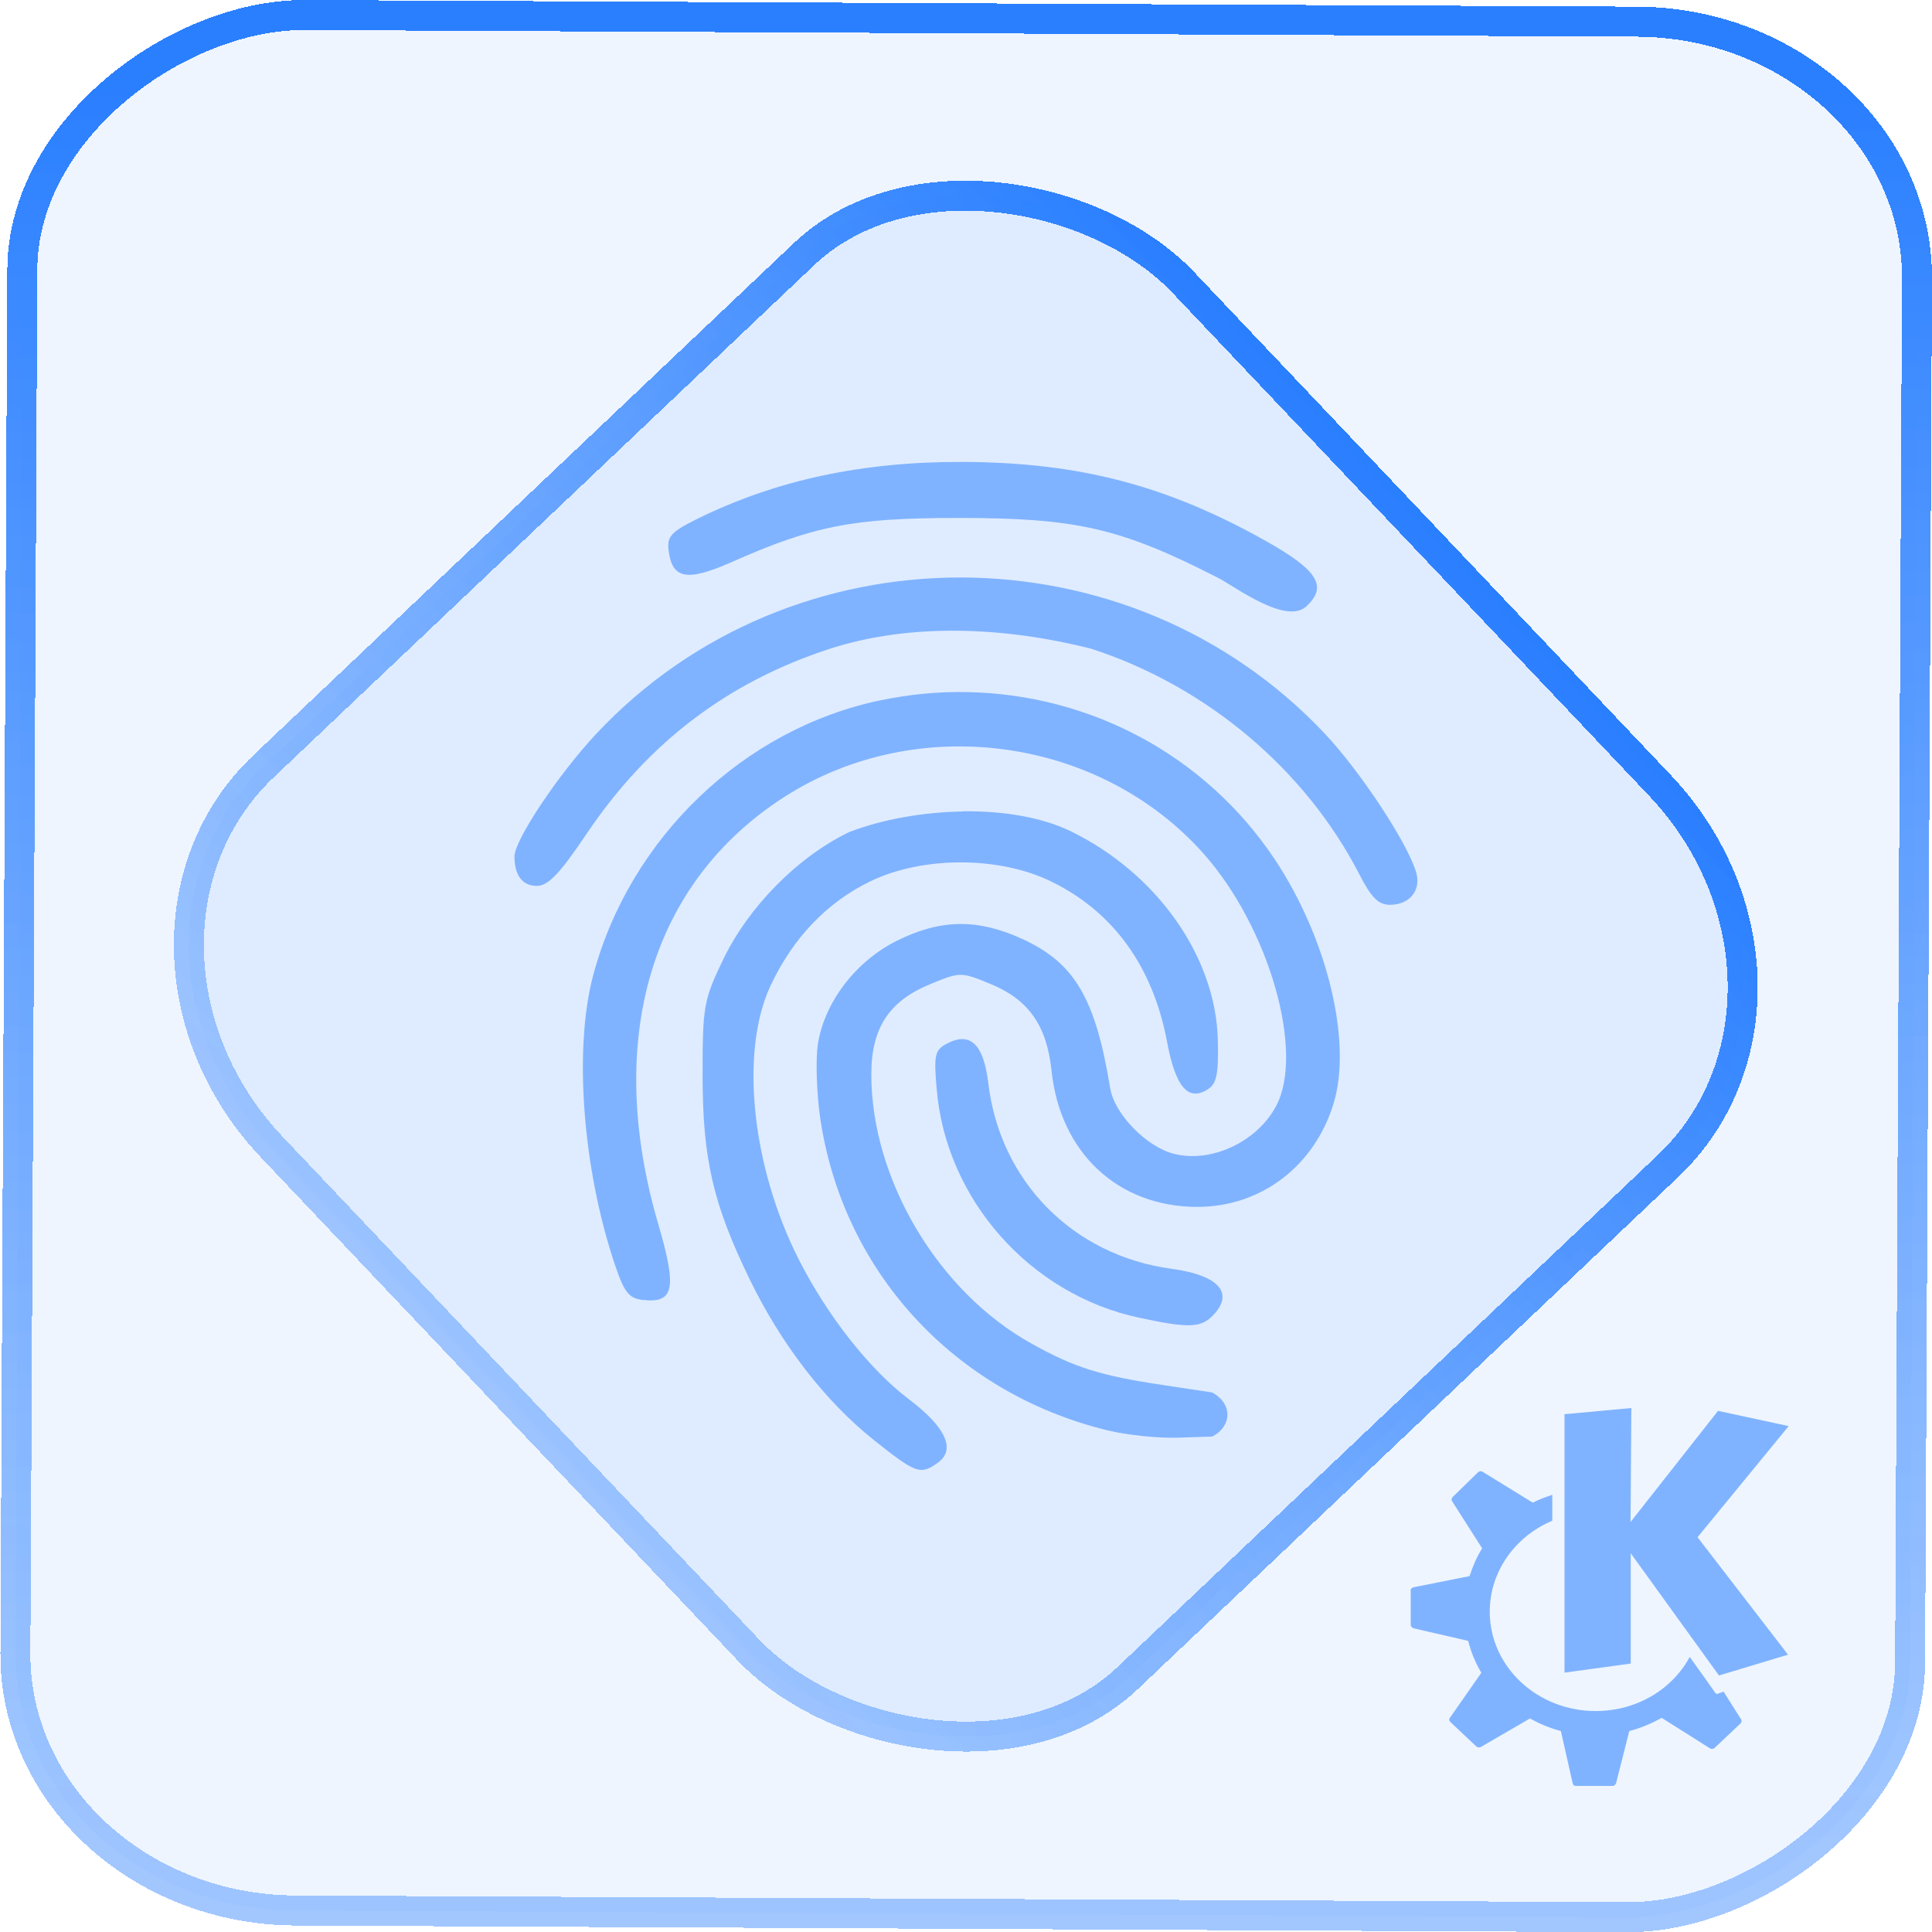 <?xml version="1.0" encoding="UTF-8" standalone="no"?>
<svg
   width="46"
   height="46"
   version="1.1"
   viewBox="0 0 12.171 12.171"
   id="svg12"
   sodipodi:docname="ktouch.svg"
   inkscape:version="1.3.2 (091e20ef0f, 2023-11-25)"
   xmlns:inkscape="http://www.inkscape.org/namespaces/inkscape"
   xmlns:sodipodi="http://sodipodi.sourceforge.net/DTD/sodipodi-0.dtd"
   xmlns:xlink="http://www.w3.org/1999/xlink"
   xmlns="http://www.w3.org/2000/svg"
   xmlns:svg="http://www.w3.org/2000/svg">
  <defs
     id="defs16">
    <linearGradient
       id="c"
       y1="523.8"
       x1="403.57"
       y2="536.8"
       x2="416.57"
       gradientUnits="userSpaceOnUse"
       gradientTransform="matrix(0.345,0,0,0.345,-134.804,-174.633)">
      <stop
         stop-color="#292c2f"
         id="stop1568" />
      <stop
         offset="1"
         stop-opacity="0"
         id="stop1570" />
    </linearGradient>
    <linearGradient
       xlink:href="#b-2"
       id="linearGradient4189"
       x1="14.369"
       y1="22.522"
       x2="26.522"
       y2="22.522"
       gradientUnits="userSpaceOnUse" />
    <linearGradient
       x1="36"
       gradientUnits="userSpaceOnUse"
       x2="14"
       y2="12"
       y1="44"
       id="b-2">
      <stop
         style="stop-color:#bfc9c9;stop-opacity:1"
         stop-color="#536161"
         id="stop1579" />
      <stop
         style="stop-color:#fbfbfb;stop-opacity:1"
         stop-color="#f4f5f5"
         offset="1"
         id="stop1581" />
    </linearGradient>
    <linearGradient
       xlink:href="#b-2"
       id="linearGradient4428"
       gradientUnits="userSpaceOnUse"
       x1="31.586"
       y1="36.345"
       x2="1.203"
       y2="6.723" />
    <linearGradient
       xlink:href="#b-2"
       id="linearGradient4189-3"
       x1="14.369"
       y1="22.522"
       x2="26.522"
       y2="22.522"
       gradientUnits="userSpaceOnUse"
       gradientTransform="translate(20.842,61.554)" />
    <linearGradient
       xlink:href="#b-2"
       id="linearGradient4428-5"
       gradientUnits="userSpaceOnUse"
       x1="31.586"
       y1="36.345"
       x2="1.203"
       y2="6.723"
       gradientTransform="translate(20.842,61.554)" />
    <linearGradient
       xlink:href="#b-2"
       id="linearGradient4189-3-3"
       x1="14.369"
       y1="22.522"
       x2="26.522"
       y2="22.522"
       gradientUnits="userSpaceOnUse"
       gradientTransform="translate(4.377,4.421)" />
    <linearGradient
       xlink:href="#b-2"
       id="linearGradient4428-5-5"
       gradientUnits="userSpaceOnUse"
       x1="31.586"
       y1="36.345"
       x2="1.203"
       y2="6.723"
       gradientTransform="translate(4.377,4.421)" />
    <linearGradient
       inkscape:collect="always"
       xlink:href="#linearGradient11"
       id="linearGradient13"
       x1="-43.819"
       y1="23.12"
       x2="-1.955"
       y2="23.12"
       gradientUnits="userSpaceOnUse"
       gradientTransform="scale(0.265)" />
    <linearGradient
       id="linearGradient11"
       inkscape:collect="always">
      <stop
         style="stop-color:#80b3ff;stop-opacity:0.733;"
         offset="0"
         id="stop4-3" />
      <stop
         style="stop-color:#2a7fff;stop-opacity:1"
         offset="1"
         id="stop11" />
    </linearGradient>
    <filter
       id="d-7"
       x="-0.036"
       y="-0.036"
       width="1.072"
       height="1.072"
       color-interpolation-filters="sRGB">
      <feGaussianBlur
         stdDeviation="9"
         id="feGaussianBlur238-5" />
    </filter>
    <linearGradient
       id="paint1_linear_41_121"
       x1="11.96"
       y1="21"
       x2="11.96"
       y2="3"
       gradientUnits="userSpaceOnUse"
       gradientTransform="scale(0.265)">
      <stop
         stop-color="#FD4C00"
         id="stop5" />
      <stop
         offset="1"
         stop-color="#FFB800"
         id="stop6" />
    </linearGradient>
    <linearGradient
       inkscape:collect="always"
       xlink:href="#linearGradient11"
       id="linearGradient2"
       x1="-3.821"
       y1="8.601"
       x2="4.28"
       y2="8.601"
       gradientUnits="userSpaceOnUse" />
    <linearGradient
       id="a-1-2-2"
       y1="510.8"
       y2="527.14"
       gradientUnits="userSpaceOnUse"
       x2="0"
       gradientTransform="matrix(1.238,0,0,1.231,-93.271,-117.264)">
      <stop
         stop-color="#7cbaf8"
         id="stop2-2-7-7" />
      <stop
         offset="1"
         stop-color="#f4fcff"
         id="stop4-70-0-0" />
    </linearGradient>
    <linearGradient
       id="c-93"
       y1="503.8"
       x1="400.57"
       y2="519.8"
       x2="416.57"
       gradientUnits="userSpaceOnUse"
       gradientTransform="matrix(1.238,0,0,1.231,-89.07,-114.839)">
      <stop
         stop-color="#292c2f"
         id="stop12-6" />
      <stop
         offset="1"
         stop-opacity="0"
         id="stop14-0" />
    </linearGradient>
    <linearGradient
       id="b-6"
       y1="542.8"
       x1="408.57"
       y2="521.8"
       x2="387.57"
       gradientUnits="userSpaceOnUse"
       gradientTransform="matrix(1.238,0,0,1.231,-473.64,-614.639)">
      <stop
         stop-color="#197cf1"
         id="stop7-2" />
      <stop
         offset="1"
         stop-color="#20bcfa"
         id="stop9-6" />
    </linearGradient>
  </defs>
  <sodipodi:namedview
     id="namedview14"
     pagecolor="#000000"
     bordercolor="#666666"
     borderopacity="1.0"
     inkscape:showpageshadow="2"
     inkscape:pageopacity="0.0"
     inkscape:pagecheckerboard="0"
     inkscape:deskcolor="#d1d1d1"
     showgrid="false"
     inkscape:zoom="7.375"
     inkscape:cx="22.101695"
     inkscape:cy="42.169492"
     inkscape:window-width="1920"
     inkscape:window-height="996"
     inkscape:window-x="0"
     inkscape:window-y="0"
     inkscape:window-maximized="1"
     inkscape:current-layer="svg12">
    <inkscape:grid
       type="xygrid"
       id="grid244"
       originx="9.789"
       originy="-31.749"
       spacingy="1"
       spacingx="1"
       units="px"
       visible="false" />
  </sodipodi:namedview>
  <rect
     x="-12.026"
     y="0.149"
     width="11.941"
     height="11.936"
     rx="1.612"
     stroke="url(#paint4_linear_77:23)"
     shape-rendering="crispEdges"
     id="rect5-6-7-3"
     ry="1.774"
     transform="matrix(0.005,-1,1,0.005,0,0)"
     style="fill:#80b3ff;fill-opacity:0.13;stroke:url(#linearGradient13);stroke-width:0.189;stroke-opacity:1" />
  <rect
     x="-3.727"
     y="4.645"
     width="7.913"
     height="7.912"
     rx="1.612"
     shape-rendering="crispEdges"
     id="rect5-6-6-6-6"
     style="fill:#5599ff;fill-opacity:0.1;stroke:url(#linearGradient2);stroke-width:0.189;stroke-opacity:1"
     ry="1.774"
     transform="matrix(0.726,-0.688,0.688,0.726,0,0)" />
  <path
     style="fill:#80b3ff;fill-opacity:1;fill-rule:nonzero;stroke:none;stroke-width:3.376;stroke-miterlimit:4;stroke-dasharray:none;stroke-opacity:1"
     d="m 6.071,2.91 c -0.637,-0.003 -1.182,0.114 -1.679,0.359 -0.165,0.082 -0.191,0.11 -0.18,0.199 0.022,0.18 0.116,0.197 0.395,0.074 0.518,-0.23 0.77,-0.279 1.424,-0.279 0.75,-6e-4 1.027,0.063 1.642,0.377 0.106,0.054 0.44,0.309 0.565,0.172 0.124,-0.122 0.058,-0.223 -0.26,-0.402 C 7.35,3.057 6.801,2.914 6.071,2.91 Z m -0.019,0.728 c -0.84,-6.3e-4 -1.679,0.327 -2.295,0.984 -0.238,0.254 -0.516,0.67 -0.516,0.773 0,0.12 0.05,0.186 0.141,0.186 0.071,0 0.144,-0.076 0.316,-0.332 0.386,-0.572 0.886,-0.952 1.53,-1.162 0.5,-0.161 1.085,-0.142 1.647,0 0.726,0.236 1.349,0.76 1.69,1.424 0.074,0.144 0.119,0.189 0.191,0.189 0.125,0 0.199,-0.092 0.165,-0.206 C 8.866,5.309 8.572,4.863 8.349,4.625 7.732,3.968 6.892,3.639 6.052,3.638 Z m 0.04,0.722 c -0.179,-0.004 -0.361,0.014 -0.542,0.051 -0.863,0.178 -1.584,0.868 -1.814,1.736 -0.122,0.461 -0.066,1.213 0.136,1.815 0.06,0.18 0.09,0.217 0.176,0.227 0.199,0.023 0.218,-0.071 0.099,-0.477 -0.341,-1.164 -0.047,-2.154 0.798,-2.694 0.836,-0.534 1.985,-0.376 2.639,0.362 0.41,0.463 0.635,1.245 0.456,1.586 C 7.921,7.192 7.633,7.328 7.397,7.269 7.224,7.227 7.02,7.017 6.994,6.856 6.901,6.289 6.771,6.067 6.44,5.915 6.158,5.786 5.924,5.789 5.647,5.928 c -0.258,0.129 -0.455,0.389 -0.495,0.652 -0.014,0.095 -0.008,0.3 0.014,0.456 0.139,0.97 0.843,1.738 1.808,1.974 0.121,0.03 0.32,0.051 0.441,0.047 l 0.221,-0.007 c 0.125,-0.063 0.132,-0.207 0,-0.278 L 7.325,8.725 C 6.931,8.666 6.768,8.615 6.498,8.464 5.91,8.138 5.489,7.429 5.489,6.768 c 0,-0.292 0.112,-0.462 0.373,-0.569 0.188,-0.077 0.191,-0.077 0.379,0 0.238,0.098 0.353,0.261 0.383,0.544 0.054,0.519 0.419,0.86 0.919,0.86 0.401,0 0.739,-0.257 0.859,-0.654 C 8.519,6.561 8.361,5.91 8.031,5.414 7.593,4.757 6.868,4.374 6.092,4.36 Z m -0.026,0.752 c -0.25,0.004 -0.507,0.049 -0.717,0.13 -0.325,0.157 -0.634,0.471 -0.794,0.804 -0.122,0.254 -0.129,0.293 -0.129,0.724 8.99e-5,0.53 0.065,0.812 0.296,1.288 0.199,0.41 0.475,0.768 0.782,1.013 0.266,0.212 0.294,0.223 0.405,0.143 0.113,-0.082 0.05,-0.222 -0.179,-0.396 C 5.481,8.631 5.213,8.291 5.032,7.934 4.735,7.348 4.66,6.625 4.854,6.21 c 0.141,-0.301 0.355,-0.525 0.629,-0.658 0.329,-0.159 0.809,-0.159 1.137,0 0.392,0.19 0.643,0.536 0.732,1.011 0.053,0.284 0.133,0.378 0.256,0.3 0.057,-0.036 0.069,-0.096 0.064,-0.312 -0.013,-0.525 -0.385,-1.052 -0.93,-1.316 -0.183,-0.088 -0.425,-0.127 -0.675,-0.124 z"
     id="path20" />
  <path
     style="fill:#80b3ff;fill-opacity:1;fill-rule:nonzero;stroke:none;stroke-width:3.376;stroke-miterlimit:4;stroke-dasharray:none;stroke-opacity:1"
     d="M 7.175,8.301 C 6.489,8.154 5.96,7.557 5.901,6.863 c -0.019,-0.219 -0.012,-0.248 0.065,-0.289 0.146,-0.077 0.231,0.004 0.26,0.25 0.074,0.619 0.534,1.085 1.154,1.169 0.303,0.041 0.401,0.156 0.255,0.3 -0.073,0.072 -0.155,0.074 -0.459,0.008 z"
     id="path22" />
  <path
     style="color:#fcfcfc;fill:#80b3ff;fill-opacity:1;stroke:none;stroke-width:0.265"
     d="m 10.278,8.87 -0.422,0.039 v 1.628 l 0.417,-0.057 V 9.785 l 0.556,0.77 0.435,-0.131 -0.57,-0.74 0.574,-0.7 -0.445,-0.096 -0.551,0.7 0.005,-0.718 z M 9.328,9.268 c -0.005,0 -0.01,0.003 -0.014,0.004 L 9.152,9.43 c -0.007,0.007 -0.01,0.018 -0.005,0.026 l 0.19,0.298 c -0.034,0.054 -0.059,0.113 -0.079,0.175 l -0.352,0.07 c -0.01,0.003 -0.019,0.008 -0.019,0.018 v 0.219 c 0,0.009 0.009,0.02 0.019,0.022 l 0.343,0.079 c 0.018,0.071 0.046,0.139 0.083,0.201 l -0.199,0.285 c -0.006,0.008 -0.003,0.02 0.005,0.026 l 0.162,0.153 c 0.007,0.006 0.019,0.009 0.028,0.004 l 0.31,-0.18 c 0.061,0.033 0.125,0.061 0.195,0.079 l 0.074,0.328 c 0.002,0.009 0.009,0.018 0.019,0.018 h 0.232 c 0.01,0 0.021,-0.009 0.023,-0.018 l 0.083,-0.328 c 0.072,-0.018 0.141,-0.048 0.204,-0.083 l 0.306,0.193 c 0.008,0.005 0.021,0.003 0.028,-0.004 l 0.162,-0.153 c 0.007,-0.007 0.01,-0.018 0.005,-0.026 l -0.111,-0.175 -0.037,0.013 c -0.005,0.003 -0.011,0 -0.014,-0.004 0,0 -0.07,-0.1 -0.162,-0.228 -0.11,0.204 -0.334,0.341 -0.593,0.341 -0.367,0 -0.667,-0.279 -0.667,-0.626 0,-0.255 0.162,-0.475 0.394,-0.573 V 9.417 c -0.042,0.014 -0.082,0.028 -0.12,0.048 -2.88e-5,0 -0.005,0 -0.005,0 L 9.342,9.273 c -0.004,-0.003 -0.009,-0.005 -0.014,-0.004 z"
     class="ColorScheme-Text"
     id="path1-3" />
</svg>
